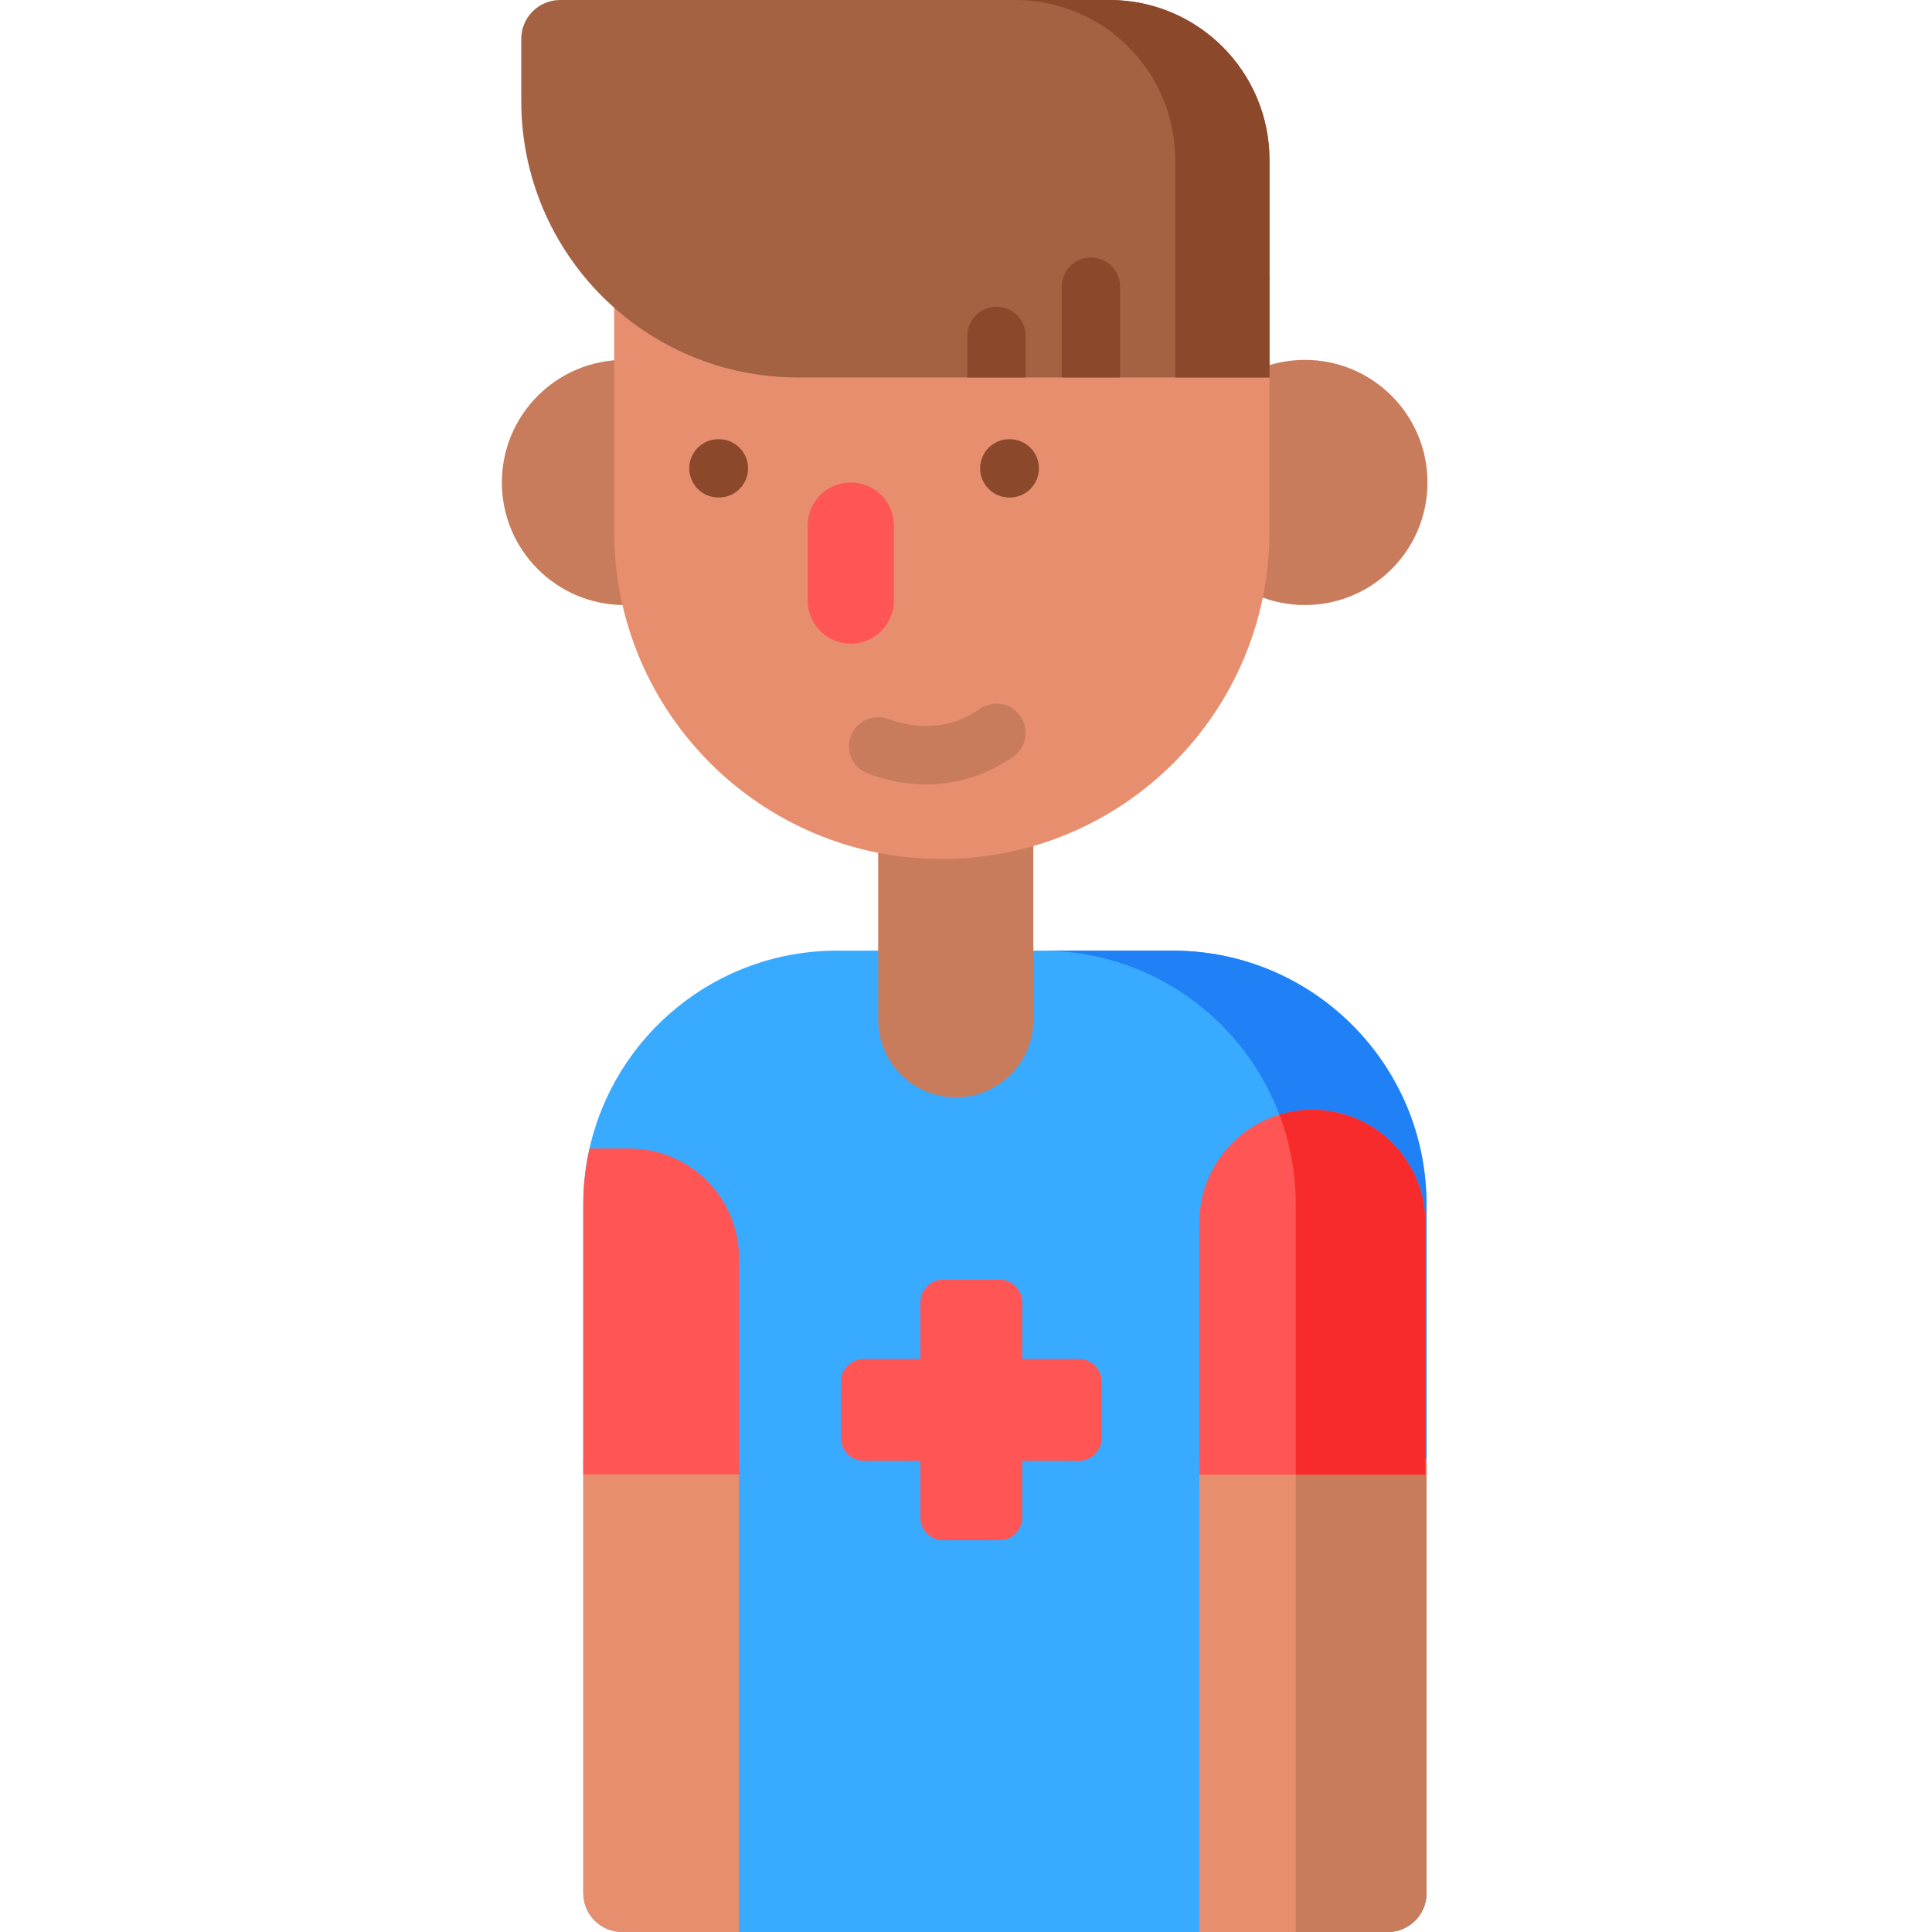 <svg height="512pt" viewBox="-133 0 512 512" width="512pt" xmlns="http://www.w3.org/2000/svg"><path d="m245.039 319.18v182.516c0 5.688-4.613 10.301-10.301 10.301h-202.855c-5.691 0-10.305-4.613-10.305-10.301v-182.516c0-5.082.566-10.043 1.645-14.801 6.73-30.02 33.547-52.449 65.605-52.449h88.949c37.152 0 67.262 30.109 67.262 67.25zm0 0" fill="#38aaff"/><path d="m245.035 319.184v182.516c0 5.688-4.609 10.301-10.301 10.301h-24.348v-192.816c0-37.145-30.109-67.258-67.266-67.258h34.66c37.145 0 67.254 30.113 67.254 67.258zm0 0" fill="#2081f6"/><path d="m184.82 386.688v125.312h49.914c5.691 0 10.301-4.613 10.301-10.301v-115.012zm0 0" fill="#e78e6f"/><path d="m210.387 386.688v125.312h24.348c5.691 0 10.301-4.613 10.301-10.301v-115.012zm0 0" fill="#c87c5b"/><path d="m21.578 386.688v115.012c0 5.688 4.613 10.301 10.305 10.301h30.957v-125.312zm0 0" fill="#e78e6f"/><path d="m62.84 333.438v57.301h-41.262v-71.559c0-5.082.566-10.043 1.645-14.801h10.559c16.055 0 29.059 13.004 29.059 29.059zm0 0" fill="#f55"/><path d="m244.719 324.051v66.762h-59.895v-66.762c0-13.512 8.941-24.926 21.234-28.66 2.762-.832 5.68-1.289 8.715-1.289 8.27 0 15.754 3.352 21.168 8.766 5.426 5.426 8.777 12.914 8.777 21.184zm0 0" fill="#f55"/><path d="m244.719 324.051v66.762h-34.328v-71.629c0-8.375-1.527-16.398-4.332-23.789 2.762-.836 5.68-1.289 8.715-1.289 8.27 0 15.754 3.348 21.168 8.762 5.426 5.426 8.777 12.914 8.777 21.184zm0 0" fill="#f72b2b"/><g fill="#c87c5b"><path d="m120.281 290.812c-11.355 0-20.559-9.203-20.559-20.559v-57.219h41.121v57.219c0 11.355-9.207 20.559-20.562 20.559zm0 0"/><path d="m245.297 127.859c0 17.941-14.543 32.484-32.484 32.484s-32.484-14.543-32.484-32.484 14.543-32.484 32.484-32.484 32.484 14.543 32.484 32.484zm0 0"/><path d="m64.969 127.859c0 17.941-14.543 32.484-32.484 32.484s-32.484-14.543-32.484-32.484 14.543-32.484 32.484-32.484 32.484 14.543 32.484 32.484zm0 0"/></g><path d="m203.43 140.809c0 47.957-38.879 86.836-86.836 86.836s-86.836-38.879-86.836-86.836v-67.746h173.668v67.746zm0 0" fill="#e78e6f"/><path d="m92.465 170.582c-6.305 0-11.418-5.109-11.418-11.418v-19.887c0-6.305 5.109-11.418 11.418-11.418 6.305 0 11.418 5.113 11.418 11.418v19.887c0 6.305-5.113 11.418-11.418 11.418zm0 0" fill="#f55"/><path d="m134.598 131.848c-.02 0-.039 0-.062 0l-.129-.004c-4.266-.031-7.699-3.52-7.664-7.785.031-4.246 3.484-7.668 7.723-7.668h.062l.129.004c4.27.031 7.699 3.516 7.668 7.785-.035 4.246-3.488 7.668-7.727 7.668zm0 0" fill="#8c482b"/><path d="m57.516 131.848c-.02 0-.039 0-.062 0l-.129-.004c-4.266-.031-7.695-3.52-7.664-7.785.031-4.246 3.484-7.668 7.727-7.668h.059l.129.004c4.27.031 7.699 3.52 7.668 7.785-.035 4.246-3.484 7.668-7.727 7.668zm0 0" fill="#8c482b"/><path d="m112.414 207.875c-5.059 0-10.23-.941-15.371-2.844-4.004-1.477-6.047-5.922-4.566-9.926 1.477-4 5.922-6.047 9.926-4.566 6.074 2.242 15.215 3.602 24.273-2.68 3.508-2.434 8.324-1.559 10.754 1.945 2.43 3.508 1.559 8.32-1.949 10.754-7.004 4.852-14.887 7.316-23.066 7.316zm0 0" fill="#c87c5b"/><path d="m203.426 42.391v57.641h-125.004c-40.477 0-73.285-32.812-73.285-73.297v-16.422c0-5.699 4.613-10.312 10.312-10.312h145.582c23.418 0 42.395 18.977 42.395 42.391zm0 0" fill="#a46243"/><path d="m203.422 42.395v57.633h-24.977v-57.633c0-23.41-18.973-42.395-42.391-42.395h24.984c23.41 0 42.383 18.984 42.383 42.395zm0 0" fill="#8c482b"/><path d="m163.816 75.965v24.066h-15.453v-24.066c0-4.266 3.461-7.727 7.727-7.727 4.273 0 7.727 3.461 7.727 7.727zm0 0" fill="#8c482b"/><path d="m138.801 89.027v11.004h-15.453v-11.004c0-4.266 3.465-7.727 7.727-7.727 4.266 0 7.727 3.461 7.727 7.727zm0 0" fill="#8c482b"/><path d="m158.941 366.188v14.898c0 3.344-2.711 6.055-6.059 6.055h-14.977v14.977c0 3.348-2.711 6.059-6.055 6.059h-14.895c-3.344 0-6.055-2.711-6.055-6.059v-14.977h-14.98c-3.344 0-6.055-2.711-6.055-6.055v-14.898c0-3.34 2.711-6.055 6.055-6.055h14.98v-14.977c0-3.344 2.711-6.055 6.055-6.055h14.895c3.344 0 6.055 2.711 6.055 6.055v14.977h14.977c3.348 0 6.059 2.715 6.059 6.055zm0 0" fill="#f55"/></svg>